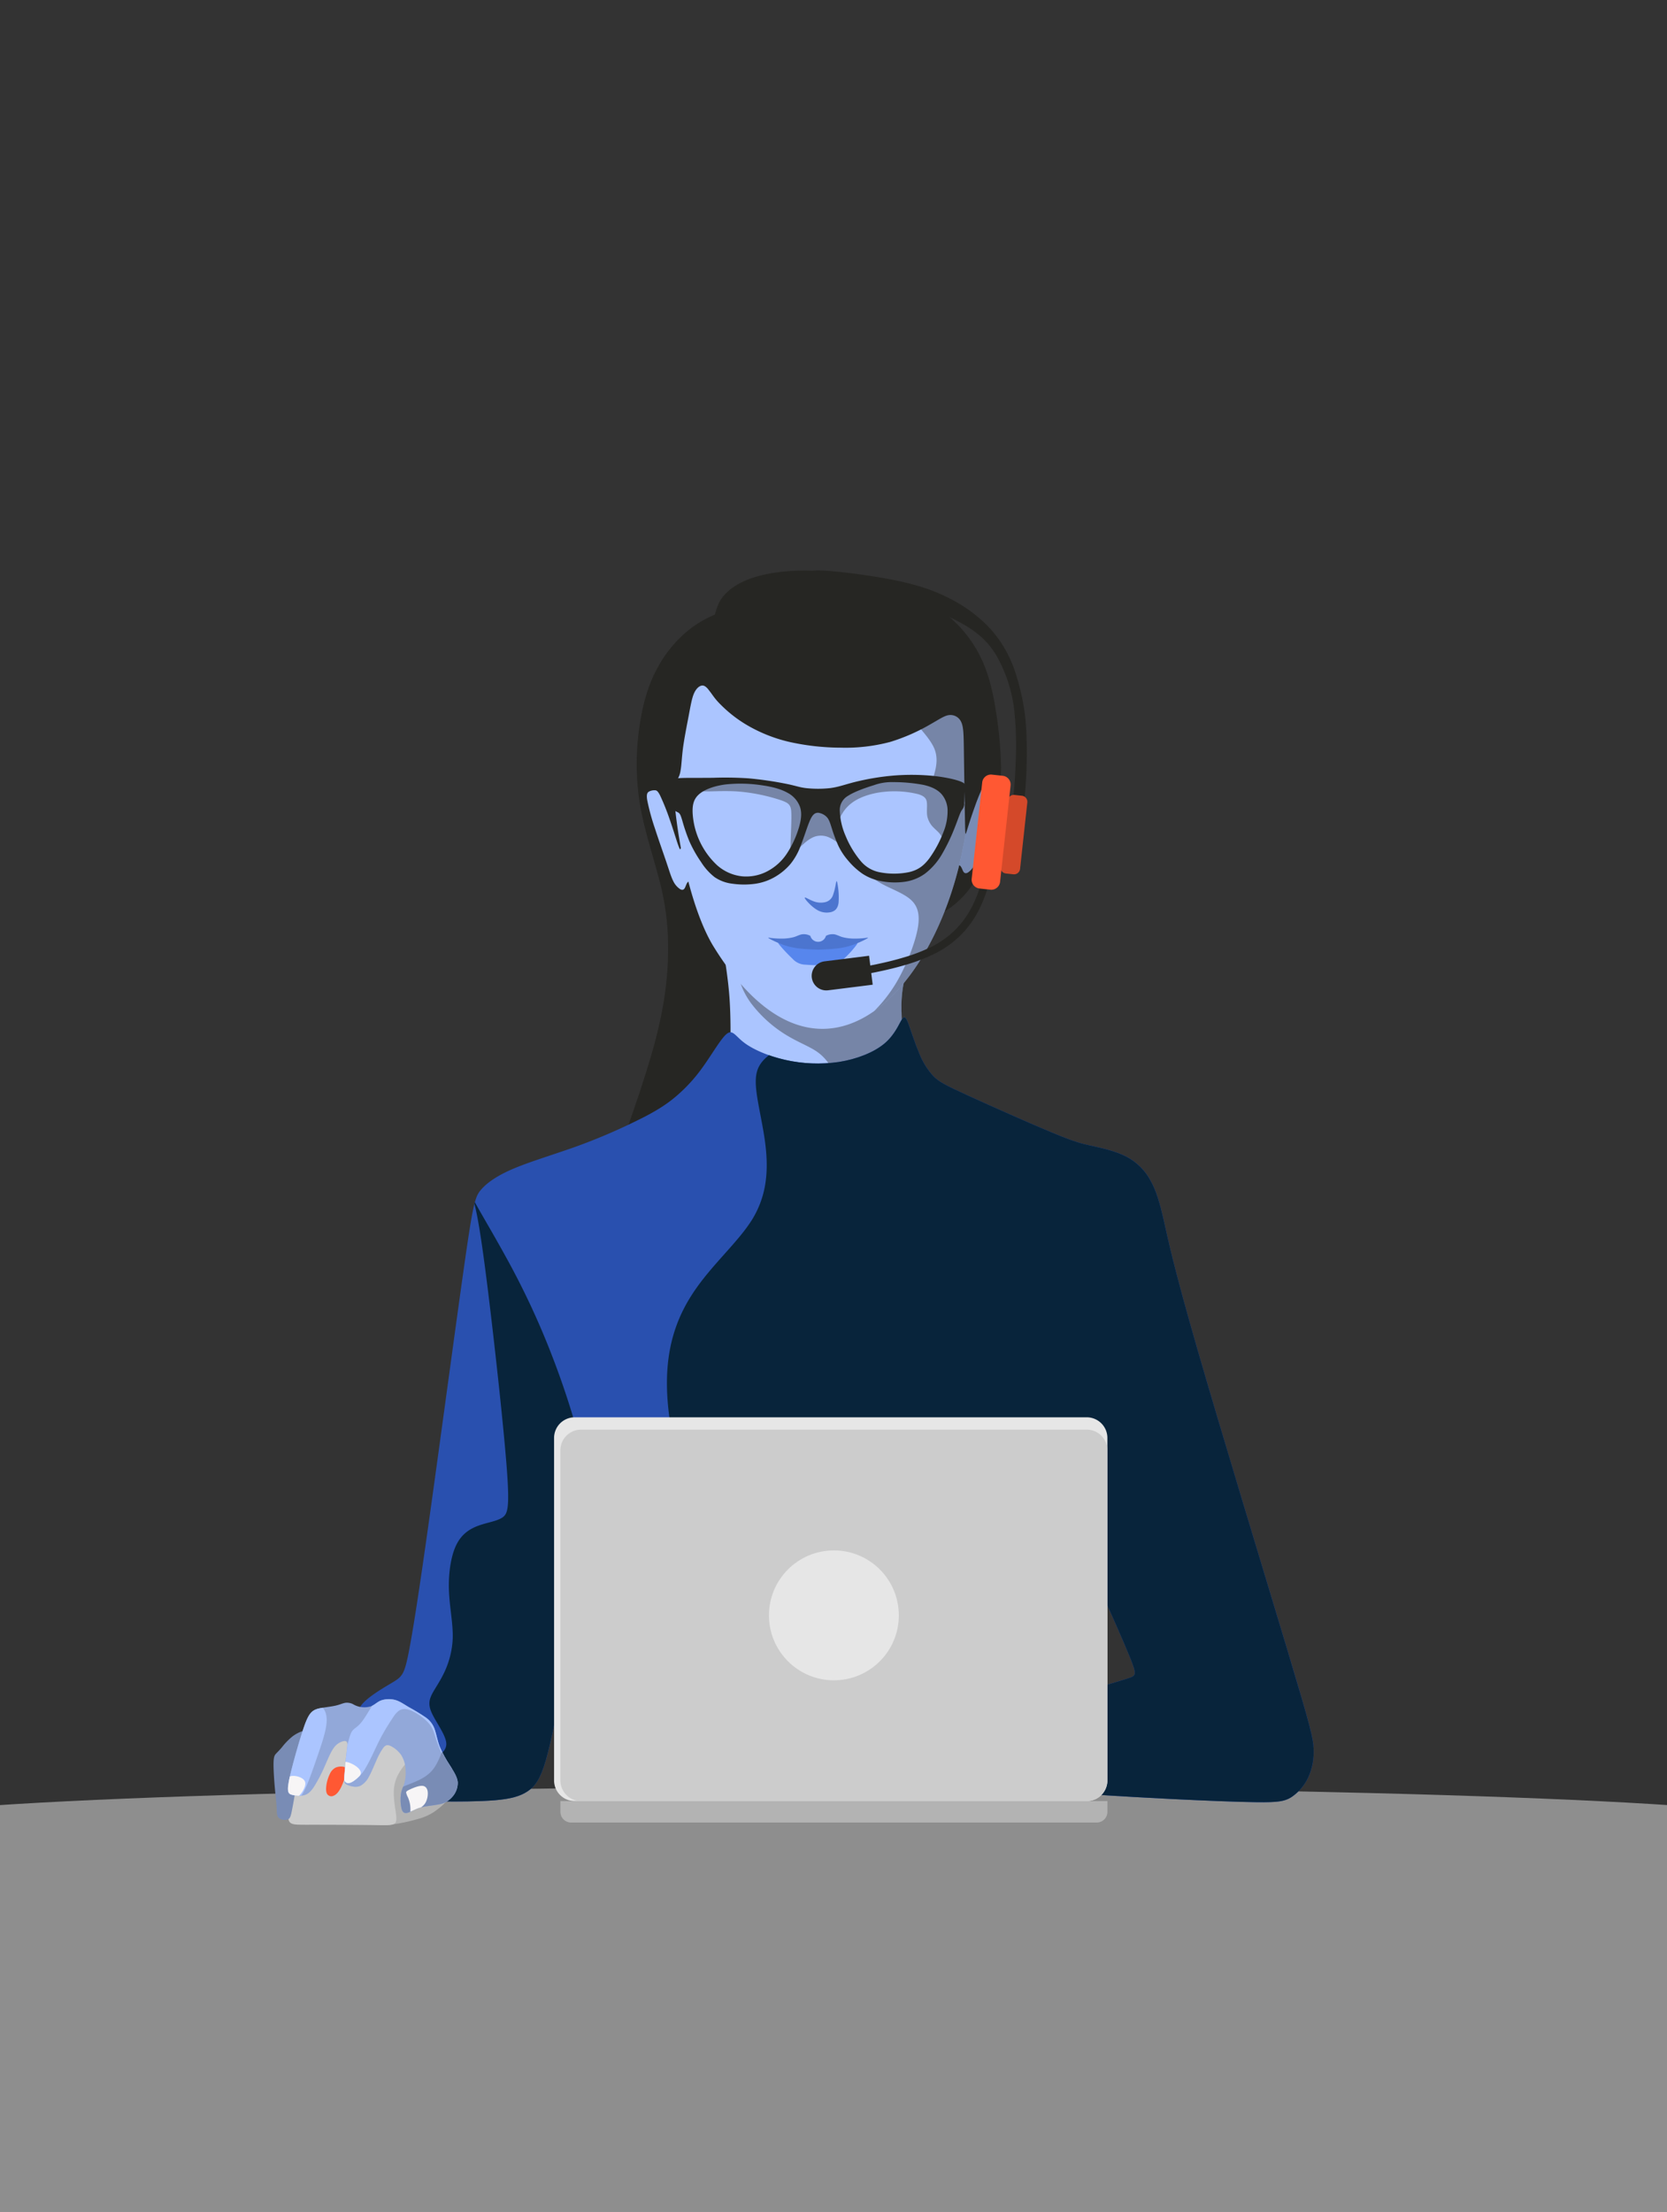 <svg xmlns="http://www.w3.org/2000/svg" xmlns:xlink="http://www.w3.org/1999/xlink" width="814" height="1080" viewBox="0 0 814 1080"><rect x="0" y="0" width="814" height="1080" fill="#333333" stroke="none"/><defs><style>.a,.j{fill:#abc5ff;}.b{clip-rule:evenodd;}.ab,.c,.f,.g,.h,.i,.j,.l,.m,.o,.q,.t,.u,.v,.x,.y{fill-rule:evenodd;}.d{clip-path:url(#a);}.e{fill:rgba(230,230,230,0.51);}.f{fill:#b3b3b3;}.g,.s{fill:#ccc;}.h{fill:#798cb5;}.i,.w{fill:#262623;}.k{clip-path:url(#b);}.l{fill:rgba(38,38,35,0.4);}.m{fill:none;}.n{clip-path:url(#c);}.o{fill:#2950af;}.p{clip-path:url(#d);}.q{fill:#08243b;}.r{fill:#e6e6e6;}.t{fill:#4c75cf;}.u{fill:#5786ed;}.v{fill:#d4492a;}.x{fill:#ff5833;}.y{fill:#92a8d9;}.z{clip-path:url(#e);}.aa{clip-path:url(#f);}.ab{fill:#f7f5f6;}</style><clipPath id="a"><rect class="a" width="814" height="1080"/></clipPath><clipPath id="b"><path class="b" d="M9881.917,3523.82c1.5,8.976,3.407,19.577,4.224,30.1s.544,20.966.511,28.474.17,12.082,6.143,15.5,17.713,5.666,30.853,5.87a185.107,185.107,0,0,0,35.734-3.277c8.054-1.638,9.624-3.072,10.512-6.45s1.093-8.7.99-14.368-.512-11.672-.65-17.562a60.74,60.74,0,0,1,2.453-20.186c2.46-8.526,7.244-19.805,3.895-29.241s-14.838-17.027-30.335-19.969-35-1.235-47.009.78-16.51,4.335-18.215,9.171-.605,12.186.9,21.163Z" transform="translate(-9880.159 -3491.128)"/></clipPath><clipPath id="c"><path class="b" d="M9383.294,863.691c49.478,79.959,105.667,27.158,121.115-45.49a273.445,273.445,0,0,0,5.293-37.825c.883-13.179.675-26.358-2.18-37.306s-8.354-19.665-21.481-25.528-33.881-8.873-53.91-8.094-39.329,5.344-51.47,17.434-17.123,31.7-17.2,52.329c-.082,23,7.373,64.346,19.831,84.481Z" transform="translate(-9363.462 -709.325)"/></clipPath><clipPath id="d"><path class="b" d="M5931.749,5258.161c-1.366,2.065-3.352,7.421-8.506,11.748s-13.476,7.625-22.269,9a71.3,71.3,0,0,1-26.339-1.06c-8.283-1.884-15.584-5.1-19.889-8.362s-5.612-6.556-8.439-4.358-7.17,9.893-11.814,16.331a77.141,77.141,0,0,1-14.865,15.758c-5.274,4.139-10.875,7.235-18.416,10.9a289.008,289.008,0,0,1-27.719,11.8c-10.7,3.882-22.616,7.4-31.013,10.924s-13.272,7.042-16.185,10.39-3.864,6.52-8.012,35.513-11.5,83.808-16.78,121.6-8.509,58.575-10.659,69.321-3.225,11.464-8.538,14.628-14.867,8.778-15.644,13.017,7.225,7.1,15.046,12.061,15.464,12,18.509,17.732,1.492,10.15,1.254,12.419.835,2.389,6.866,2.448,17.016.06,24.778-.6,12.3-1.97,15.882-4.358,6.208-5.852,8.9-15.167,5.433-24.479,6.965-30.835,1.85-3.905,2.245,5.454.87,25.626,22.505,33.048,64.434,6,106.679,5.291,83.938-.71,104.863-4.342,21.084-10.9,21.636-27.954,1.5-43.9,2.053-57.328.71-13.424,4.343-5.448,10.738,23.926,14.055,32.138,2.842,8.687-.71,9.871-10.186,3.08-13.661,4.264-3.789,1.658-4.106,10.265-.631,25.347-.416,33.771.965,8.529,7.389,8.943,18.524,1.136,32.831,1.841,30.823,1.392,40.753,1.5,13.277-.373,16.521-2.387a23.532,23.532,0,0,0,8.363-9.765,30.085,30.085,0,0,0,2.6-14.065c-.205-5.019-1.434-10.208-12.676-47.644s-32.5-107.119-44.3-148.085-14.162-53.215-16.2-62.167-3.769-14.605-6.478-19.435a28.107,28.107,0,0,0-11.662-11.582c-5.26-2.749-12.092-4.24-17.045-5.332s-8.029-1.783-19.1-6.375-30.129-13.082-41.233-18.16-14.251-6.739-16.953-9.471a35.844,35.844,0,0,1-6.974-11.262c-2.017-4.731-3.792-10.392-5.052-13.835s-2.007-4.668-3.373-2.6Z" transform="translate(-5666.61 -5257.15)"/></clipPath><clipPath id="e"><path class="b" d="M4832.505,13320.319c-.216-1.217-.1-3.26,1.2-8.658s3.77-14.154,5.6-19.828,3-8.265,4.417-9.776,3.063-1.943,5.281-2.316,5.005-.687,7.027-1.179,3.278-1.157,4.556-1.313a6.738,6.738,0,0,1,3.513.627,10.772,10.772,0,0,0,8.8,1.118c1.806-.647,2.983-2.1,4.946-2.866a11.912,11.912,0,0,1,6.95-.235c2.238.61,3.965,1.9,6.576,3.455a94.821,94.821,0,0,1,8.442,5.145,11.666,11.666,0,0,1,4.318,5.889c.805,2.336,1.237,5.242,2.4,8.266a54.213,54.213,0,0,0,4.908,9.108c1.866,2.944,3.71,5.693,3.907,8.422a10.354,10.354,0,0,1-2.925,7.283,10.758,10.758,0,0,1-6.243,3.4c-2.69.567-6.184.727-8.972,1.51s-4.869,2.2-6.38,2.611-2.454-.176-2.964-2.061a20.537,20.537,0,0,1-.255-7.225c.333-2.159,1.079-3.3,1.59-4.947a19.112,19.112,0,0,0,.687-6.262,15.033,15.033,0,0,0-2.022-7.48,13.371,13.371,0,0,0-5.517-4.751c-1.629-.667-2.454-.2-3.416,1.061a32.1,32.1,0,0,0-3.259,5.968c-1.2,2.671-2.493,5.969-3.828,8.266a10.129,10.129,0,0,1-3.985,4.22,5.721,5.721,0,0,1-3.729.373,9.42,9.42,0,0,1-3.416-1.138c-.766-.53-.923-1.2-.747-4.083s.687-7.99,1.04-11.132.55-4.318.334-5.045-.844-1-2.042-.706a8.135,8.135,0,0,0-4.5,3.239c-1.531,2.079-2.827,5.379-4.457,9.01a75.017,75.017,0,0,1-5.3,10.13c-1.708,2.533-3.161,3.633-4.986,4.045a12.851,12.851,0,0,1-5.4-.2c-1.374-.333-1.924-.726-2.14-1.942Z" transform="translate(-4832.419 -13275.487)"/></clipPath><clipPath id="f"><path class="b" d="M5507.635,13278.754a85.419,85.419,0,0,1-5.167,8c-2.276,2.834-3.807,2.873-4.9,4.912a37.789,37.789,0,0,0-2.008,6.346c-.049.8-.2,1.957-.407,3.779-.354,3.141-.863,8.244-1.04,11.131a21.514,21.514,0,0,0-.054,2.238c1.072,1.955,2.706,1.521,4.5.383a19.461,19.461,0,0,0,6.152-6.855c2.181-3.67,4.466-9.018,6.569-13.172a103.076,103.076,0,0,1,5.837-9.932c1.813-2.818,3.517-5.494,6.707-5.27s7.868,3.355,10.486,5.883,3.179,4.457,4.119,7.318a80.609,80.609,0,0,0,3.716,9.641,19.02,19.02,0,0,0,4.357,6.193c.06.049.118.092.176.135-.355-.568-.724-1.143-1.092-1.727a54.167,54.167,0,0,1-4.908-9.107c-1.159-3.023-1.591-5.93-2.4-8.266a11.656,11.656,0,0,0-4.318-5.889,94.513,94.513,0,0,0-8.441-5.145c-2.611-1.551-4.339-2.846-6.577-3.455a11.9,11.9,0,0,0-6.95.236C5510.251,13276.816,5509.128,13278.035,5507.635,13278.754Z" transform="translate(-5494.045 -13275.496)"/></clipPath></defs><g class="d"><g transform="translate(-60 278.506)"><path class="e" d="M467.2,0c258.03,0,467.2,7.794,467.2,17.409s226.168,306.734-444.191,291.38S0,27.023,0,17.409,209.174,0,467.2,0Z" transform="translate(0 593.96)"/><path class="f" d="M5987.176,13858.809a87.754,87.754,0,0,0,14.2-2.9,26.249,26.249,0,0,0,9.578-4.733c2.508-1.931,5.11-4.375,5.827-6.468s-.449-3.831-4.657-8-11.457-10.765-15.319-14.182-4.341-3.656-5.473,1.334a168.6,168.6,0,0,0-3.31,21.579,31.632,31.632,0,0,0,.785,10.159c.17,1.278-.5,1.323-1.612,1.848s-2.683,1.53-.021,1.36Z" transform="translate(-5737.227 -13246.31)"/><path class="g" d="M4827.939,13673.146a43.118,43.118,0,0,1,2.252-18.812c2.647-7.47,7.786-14.819,13.28-19.05s11.342-5.335,18.338-5.02,15.137,2.056,20.038,4.506,6.56,5.612,7.777,6.606,1.99-.175-.3,1.764-7.651,6.986-9.216,13.24.665,13.717.709,17.338-2.1,3.4-10.759,3.265-23.848-.187-32.073-.176-9.49.093-10.043-3.663Z" transform="translate(-4627.269 -13064.374)"/><path class="h" d="M4678.094,13650.038c-.813-.5-3.751.769-6.055,2.485a31.946,31.946,0,0,0-5.242,5.378c-1.266,1.492-2.125,2.306-2.8,3.029s-1.175,1.354-1.266,4.247.227,8.044.588,12.157.768,7.185.9,9.648,0,4.315,1,5.332a4.838,4.838,0,0,0,4.338.813c1.221-.384,1.537-1.332,2.238-4.9s1.785-9.761,2.6-15.726,1.356-11.7,2.282-15.7,2.237-6.258,1.423-6.756Z" transform="translate(-4469.15 -13083.271)"/><path class="i" d="M12442.7,3377.387a54.811,54.811,0,0,1-8.8,13.1c-4.06,4.386-9.012,7.848-11.877,8.624s-3.641-1.134-2.686-5.64a105.992,105.992,0,0,1,5.356-15.671c1.717-4.063,2.462-5.088,5.565-5.714s8.564-.856,11.294-.225S12444.278,3373.986,12442.7,3377.387Z" transform="translate(-11903.396 -3231.519)"/><path class="i" d="M8743.3,467.866a53.857,53.857,0,0,0-15.621,8.407,60.653,60.653,0,0,0-15.05,17.748c-4.1,7.214-7.006,15.518-8.874,26.519a126.136,126.136,0,0,0-.676,38.559c2.024,13.856,6.9,27.868,9.965,39.96a127.4,127.4,0,0,1,4.2,34.252c-.1,11.988-1.557,25.792-6.175,43.437s-12.4,39.13-16.5,51.066-4.515,14.324,5.188,12.3,29.53-8.459,43.179-18.839,21.122-24.7,25.793-39.856,6.538-31.139,6.383-52.779A481.211,481.211,0,0,0,8769.3,559c-3.477-20.707-8.252-34.823-11.312-48.368s-4.412-26.519-5.294-33.732-1.3-8.667-2.438-9.445-3.011-.882-6.955.416Z" transform="translate(-8331.003 -447.487)"/><path class="j" d="M9881.917,3523.82c1.5,8.976,3.407,19.577,4.224,30.1s.544,20.966.511,28.474.17,12.082,6.143,15.5,17.713,5.666,30.853,5.87a185.107,185.107,0,0,0,35.734-3.277c8.054-1.638,9.624-3.072,10.512-6.45s1.093-8.7.99-14.368-.512-11.672-.65-17.562a60.74,60.74,0,0,1,2.453-20.186c2.46-8.526,7.244-19.805,3.895-29.241s-14.838-17.027-30.335-19.969-35-1.235-47.009.78-16.51,4.335-18.215,9.171-.605,12.186.9,21.163Z" transform="translate(-9470.002 -3346.194)"/><g class="k" transform="translate(410.156 144.934)"><g transform="translate(10.592 27.393)"><path class="l" d="M10135.313,4175.215c-.148,3.1,1.758,8.876,5.809,14.536a62.214,62.214,0,0,0,16.175,15.012c5.927,3.813,11.587,5.9,15.518,8.43a22.43,22.43,0,0,1,7.954,8.907c1.817,3.4,3.247,7.208,8.757,8.846s15.1,1.1,21.834-2.771,10.6-11.081,12.778-18.944,2.651-16.384,1.312-26.511-4.5-21.864-8.758-27.434-9.621-4.975-18.5-2.442-21.269,7-31.574,10.4-18.527,5.72-23.741,7.09S10135.462,4172.117,10135.313,4175.215Z" transform="translate(-10135.306 -4150.986)"/></g></g><path class="m" d="M9881.917,3523.82c1.5,8.976,3.407,19.577,4.224,30.1s.544,20.966.511,28.474.17,12.082,6.143,15.5,17.713,5.666,30.853,5.87a185.107,185.107,0,0,0,35.734-3.277c8.054-1.638,9.624-3.072,10.512-6.45s1.093-8.7.99-14.368-.512-11.672-.65-17.562a60.74,60.74,0,0,1,2.453-20.186c2.46-8.526,7.244-19.805,3.895-29.241s-14.838-17.027-30.335-19.969-35-1.235-47.009.78-16.51,4.335-18.215,9.171-.605,12.186.9,21.163Z" transform="translate(-9470.002 -3346.194)"/><path class="j" d="M9074.218,2630.465c-.749.648-1.091,2.216-1.618,3.085s-1.245,1.039-2.25.46a9.707,9.707,0,0,1-3.34-3.919c-1.039-2.011-1.824-4.7-3.341-9.2s-3.766-10.8-5.606-16.5a111.143,111.143,0,0,1-3.748-13.718c-.477-2.949,0-3.766.8-4.26a5.63,5.63,0,0,1,2.794-.665c.869,0,1.483.171,2.693,2.556a113.737,113.737,0,0,1,4.5,11.178c1.482,4.192,2.642,7.975,3.442,10.446a44.452,44.452,0,0,0,1.516,4.226c.273.6.375.631.954-.784s1.637-4.277,2.625-3.425,1.908,5.419,2.557,9.2,1.021,6.782,1.158,8.521.035,2.215-.6,2.318S9074.969,2629.818,9074.218,2630.465Z" transform="translate(-8678.26 -2478.401)"/><path class="h" d="M12634.378,2445.522c.963.573,1.3,2.141,1.832,3.01s1.244,1.039,2.249.46a8.243,8.243,0,0,0,3.126-3.844c.826-1.937,1.183-4.48,2.486-8.9s3.553-10.729,5.394-16.421a111.131,111.131,0,0,0,3.748-13.718c.477-2.949,0-3.766-.8-4.26a5.633,5.633,0,0,0-2.795-.665c-.868,0-1.481.171-2.692,2.556s-3.017,6.986-4.594,10.946-2.932,7.278-3.732,9.749a38.292,38.292,0,0,0-1.227,4.923c-.177.829-.279.863-.858-.551s-1.636-4.277-2.624-3.425-1.909,5.419-2.558,9.2-1.021,6.782-1.157,8.521-.035,2.215.809,2.243,2.431-.395,3.394.178Z" transform="translate(-12105.808 -2301.493)"/><path class="j" d="M9383.294,863.691c49.478,79.959,105.667,27.158,121.115-45.49a273.445,273.445,0,0,0,5.293-37.825c.883-13.179.675-26.358-2.18-37.306s-8.354-19.665-21.481-25.528-33.881-8.873-53.91-8.094-39.329,5.344-51.47,17.434-17.123,31.7-17.2,52.329c-.082,23,7.373,64.346,19.831,84.481Z" transform="translate(-8974.756 -679.872)"/><g class="n" transform="translate(388.707 29.453)"><g transform="translate(12.283 72.558)"><path class="l" d="M9728.244,2476.752a18.188,18.188,0,0,1,6.914-8.677c3.8-2.546,9.363-4.31,15.4-4.857a48.513,48.513,0,0,1,16.1,1.176c3.565,1.057,4.192,2.506,4.329,4.446s-.216,4.368.2,6.483a10.893,10.893,0,0,0,3.192,5.543c1.606,1.626,3.644,3.075,4.113,5.347s-.626,5.366-3.074,8.618a24.884,24.884,0,0,1-10.853,8.344,30.46,30.46,0,0,1-13.627,1.172,20.074,20.074,0,0,1-7.254-2.273,18.839,18.839,0,0,1-6.371-4.769,59.8,59.8,0,0,1-8.42-11.79c-1.838-3.69-1.721-5.962-.644-8.763Zm-66.794-13.771c3.182.315,10.39-.451,18.047.18a90.545,90.545,0,0,1,20.16,4.189c4.393,1.531,5.067,2.568,5.136,7.186s-.473,12.816-.451,16.646.608,3.288,2.434,1.4,4.889-5.136,7.815-6.713a9.476,9.476,0,0,1,8.357-.45,21.911,21.911,0,0,1,7.545,5.586c2.433,2.567,4.819,5.72,7.771,8.807a43.885,43.885,0,0,0,11.172,8.627c4.708,2.523,10.609,4.55,14.009,7.823s4.3,7.793,2.816,14.846-5.336,16.64-9.4,23.883a71.114,71.114,0,0,1-13.86,17.454c-5.521,5.314-12.3,11.046-9.638,11.514s14.744-4.324,26.207-11.671,22.3-17.246,28.761-30.063,8.545-28.552,7.935-42.695-3.917-26.693-8.928-33.653-11.724-8.331-19.536-8.639a114.191,114.191,0,0,0-24.083,1.816c-7.366,1.37-13.189,3.357-18.534,4.248a43.333,43.333,0,0,1-15.039-.17c-4.831-.857-9.626-2.365-16.237-3.427a132.914,132.914,0,0,0-21-1.575c-5.961.1-9.455.925-11.625,2.034S9658.269,2462.666,9661.45,2462.981Z" transform="translate(-9659.352 -2457.168)"/></g></g><path class="m" d="M9383.294,863.691c49.478,79.959,105.667,27.158,121.115-45.49a273.445,273.445,0,0,0,5.293-37.825c.883-13.179.675-26.358-2.18-37.306s-8.354-19.665-21.481-25.528-33.881-8.873-53.91-8.094-39.329,5.344-51.47,17.434-17.123,31.7-17.2,52.329c-.082,23,7.373,64.346,19.831,84.481Z" transform="translate(-8974.756 -679.872)"/><path class="l" d="M12160.354,1442.877c2.285,3.687,8.257,9.162,10.384,14.456s.407,10.407-.271,13.01-.316,2.7,1,3.036a16.853,16.853,0,0,1,5.361,2.167c1.787,1.243,3.1,3.143,6.335,2.442s8.393-4,10.7-11.673,1.765-19.705-1.968-27.012a17.621,17.621,0,0,0-16.356-9.75c-5.7.135-10.18,2.986-13.121,5.362s-4.344,4.275-2.059,7.963Z" transform="translate(-11654.45 -1370.196)"/><path class="i" d="M9727.014,57.761a31.185,31.185,0,0,0,6.677,9.527,63.028,63.028,0,0,0,13.4,10.333,73.98,73.98,0,0,0,20.035,7.9,116.581,116.581,0,0,0,25.134,2.842,84.834,84.834,0,0,0,24.412-2.842,93.382,93.382,0,0,0,19.493-8.573c4.692-2.663,6.949-4.287,9.25-4.512a5.746,5.746,0,0,1,5.82,3.474c1.174,2.527,1.174,6.407,1.3,15.919s.375,24.653.512,32.157.162,7.37.895,4.989,2.172-7.011,3.931-11.853a101.323,101.323,0,0,1,5.322-12.558c1.489-2.663,2.392-2.933,3.2-2.388s1.519,1.906,2.377,2.222,1.859-.414,1.91-6.148a200.141,200.141,0,0,0-2.3-26.221c-1.443-9.747-3.429-18.5-6.992-26.352A60.938,60.938,0,0,0,9845.6,24.691a82.187,82.187,0,0,0-27.615-15.567A142.6,142.6,0,0,0,9780.3,2.039c-12.183-.587-22.561.768-30.051,3.114s-12.094,5.685-14.846,8.844-3.655,6.136-5.143,11.861a195.042,195.042,0,0,0-4.329,19.972c-.767,5.775-.229,8.856,1.079,11.93Z" transform="translate(-9321.843 -1.818)"/><path class="i" d="M9333.2,2405.563c3.516-.068,8.771,0,14.094-.068a168.246,168.246,0,0,1,17.335.273,172.706,172.706,0,0,1,19.008,2.8c4.539.956,5.769,1.57,8.873,1.946a54.545,54.545,0,0,0,12.046,0c3.959-.512,6.894-1.672,11.7-2.9a120.818,120.818,0,0,1,18.394-3.139,107.173,107.173,0,0,1,20.168.1c6.177.648,11.432,1.877,13.81,2.933s1.879,1.938,1.657,4.056-.165,5.471-.428,7.214-.842,1.875-1.542,3.237-1.519,3.957-3.021,7.745a91.46,91.46,0,0,1-6.178,12.9,32.379,32.379,0,0,1-8.394,9.657,22.168,22.168,0,0,1-10.237,3.993,35.241,35.241,0,0,1-11.227-.376,24.381,24.381,0,0,1-9.078-3.617,35.185,35.185,0,0,1-7-6.45,31.722,31.722,0,0,1-4.743-7.2,71.227,71.227,0,0,1-3.173-8.463c-.785-2.457-1.264-4.1-2.253-5.289a7.035,7.035,0,0,0-3.686-2.218,2.933,2.933,0,0,0-2.9.683c-.819.751-1.571,2.047-2.628,4.845s-2.423,7.1-3.823,10.613a30.639,30.639,0,0,1-4.913,8.736,28.906,28.906,0,0,1-7.747,6.415,26.75,26.75,0,0,1-9.657,3.277,39.72,39.72,0,0,1-11.022-.069,19.147,19.147,0,0,1-8.633-3.208,28.758,28.758,0,0,1-6.552-7.3,62.139,62.139,0,0,1-5.8-10.306,89.461,89.461,0,0,1-3.412-10c-.717-2.389-1.058-3.276-1.775-3.787s-1.809-.649-2.593-1.912-1.263-3.651-1.5-6.278-.239-5.494.647-7.03S9329.681,2405.632,9333.2,2405.563Zm20.2,3.174c-5.631.716-10.407,2.491-13.07,4.88s-3.207,5.391-3.036,9.146a37.782,37.782,0,0,0,11.943,25.423,21.885,21.885,0,0,0,12.284,5.426,22.172,22.172,0,0,0,12.218-2.457,25.783,25.783,0,0,0,9.589-8.7,48.187,48.187,0,0,0,5.937-12.933c1.16-4.027,1.366-7.1.444-9.828a12.711,12.711,0,0,0-6.109-6.893c-3.14-1.775-7.37-2.936-12.728-3.686A69.366,69.366,0,0,0,9353.4,2408.738Zm72.48.341c-3.651,1.126-9.315,3.037-12.592,5.153a8,8,0,0,0-4.129,7.712,33.644,33.644,0,0,0,2.832,11.944,46.7,46.7,0,0,0,7.337,12.217,15.98,15.98,0,0,0,9.794,5.6,36.277,36.277,0,0,0,14.094-.205c4.2-1.024,6.928-3.071,9.589-6.585a55.47,55.47,0,0,0,6.859-12.7,27.119,27.119,0,0,0,2.116-10.646,12.451,12.451,0,0,0-2.73-7.849c-1.809-2.15-4.606-3.789-9.146-4.778a78.642,78.642,0,0,0-14.775-1.331A25.4,25.4,0,0,0,9425.878,2409.079Z" transform="translate(-8939.074 -2304.241)"/><path class="o" d="M5931.749,5258.161c-1.366,2.065-3.352,7.421-8.506,11.748s-13.476,7.625-22.269,9a71.3,71.3,0,0,1-26.339-1.06c-8.283-1.884-15.584-5.1-19.889-8.362s-5.612-6.556-8.439-4.358-7.17,9.893-11.814,16.331a77.141,77.141,0,0,1-14.865,15.758c-5.274,4.139-10.875,7.235-18.416,10.9a289.008,289.008,0,0,1-27.719,11.8c-10.7,3.882-22.616,7.4-31.013,10.924s-13.272,7.042-16.185,10.39-3.864,6.52-8.012,35.513-11.5,83.808-16.78,121.6-8.509,58.575-10.659,69.321-3.225,11.464-8.538,14.628-14.867,8.778-15.644,13.017,7.225,7.1,15.046,12.061,15.464,12,18.509,17.732,1.492,10.15,1.254,12.419.835,2.389,6.866,2.448,17.016.06,24.778-.6,12.3-1.97,15.882-4.358,6.208-5.852,8.9-15.167,5.433-24.479,6.965-30.835,1.85-3.905,2.245,5.454.87,25.626,22.505,33.048,64.434,6,106.679,5.291,83.938-.71,104.863-4.342,21.084-10.9,21.636-27.954,1.5-43.9,2.053-57.328.71-13.424,4.343-5.448,10.738,23.926,14.055,32.138,2.842,8.687-.71,9.871-10.186,3.08-13.661,4.264-3.789,1.658-4.106,10.265-.631,25.347-.416,33.771.965,8.529,7.389,8.943,18.524,1.136,32.831,1.841,30.823,1.392,40.753,1.5,13.277-.373,16.521-2.387a23.532,23.532,0,0,0,8.363-9.765,30.085,30.085,0,0,0,2.6-14.065c-.205-5.019-1.434-10.208-12.676-47.644s-32.5-107.119-44.3-148.085-14.162-53.215-16.2-62.167-3.769-14.605-6.478-19.435a28.107,28.107,0,0,0-11.662-11.582c-5.26-2.749-12.092-4.24-17.045-5.332s-8.029-1.783-19.1-6.375-30.129-13.082-41.233-18.16-14.251-6.739-16.953-9.471a35.844,35.844,0,0,1-6.974-11.262c-2.017-4.731-3.792-10.392-5.052-13.835s-2.007-4.668-3.373-2.6Z" transform="translate(-5431.372 -5038.903)"/><g class="p" transform="translate(235.239 218.247)"><g transform="translate(8.625 -1.883)"><path class="q" d="M5921.124,7304.411c2.4,4.828,8.869,15.424,16.025,28.426a386.719,386.719,0,0,1,22.911,48.917,405.954,405.954,0,0,1,20.745,73.253c4.854,27.157,6.58,55.878,4.967,78.151s-6.568,38.1-15.443,50.275-21.672,20.709-39.7,24.493-41.28,2.822-50.775-1.376-5.229-11.627,1.927-17.062,17.2-8.875,22.223-12.041,5.022-6.054,3.646-9.494-4.128-7.43-5.78-10.665-2.2-5.71-1.169-8.6,3.646-6.192,6.055-10.939a42.861,42.861,0,0,0,4.815-18.094c.206-7.155-1.583-15.274-1.857-23.531s.963-16.649,3.646-22.084,6.811-7.912,11.077-9.425,8.669-2.064,11.353-3.854,3.646-4.815,2.132-24.562-5.5-56.21-8.562-81.454-5.186-39.264-7.081-46.744-3.559-8.418-1.157-3.59Z" transform="translate(-5874.366 -7214.686)"/><path class="q" d="M9352.653,5225.577c-7.806,3-12.538,5.908-15.451,9.184s-4,6.916-3.457,13.285,2.73,15.47,4,23.66,1.638,15.47.636,22.477a46.939,46.939,0,0,1-8.371,20.93c-5,7.188-12.648,14.833-19.384,22.932s-12.557,16.652-16.288,27.664-5.368,24.478-3,42.525,8.736,40.67,12.341,72.821,4.447,73.826,6.132,103.5,4.21,47.359,26.521,58.726,64.409,16.418,111.979,15.155,100.613-8.84,138.289-30.94,59.989-58.726,57.253-113.664-30.521-128.186-57.673-177.018-53.674-73.25-82.512-90.931-59.988-28.625-80.615-32.414-30.73-.42-41.222,2.8-21.373,6.3-29.179,9.3Z" transform="translate(-9148.433 -5211.794)"/></g></g><path class="m" d="M5931.749,5258.161c-1.366,2.065-3.352,7.421-8.506,11.748s-13.476,7.625-22.269,9a71.3,71.3,0,0,1-26.339-1.06c-8.283-1.884-15.584-5.1-19.889-8.362s-5.612-6.556-8.439-4.358-7.17,9.893-11.814,16.331a77.141,77.141,0,0,1-14.865,15.758c-5.274,4.139-10.875,7.235-18.416,10.9a289.008,289.008,0,0,1-27.719,11.8c-10.7,3.882-22.616,7.4-31.013,10.924s-13.272,7.042-16.185,10.39-3.864,6.52-8.012,35.513-11.5,83.808-16.78,121.6-8.509,58.575-10.659,69.321-3.225,11.464-8.538,14.628-14.867,8.778-15.644,13.017,7.225,7.1,15.046,12.061,15.464,12,18.509,17.732,1.492,10.15,1.254,12.419.835,2.389,6.866,2.448,17.016.06,24.778-.6,12.3-1.97,15.882-4.358,6.208-5.852,8.9-15.167,5.433-24.479,6.965-30.835,1.85-3.905,2.245,5.454.87,25.626,22.505,33.048,64.434,6,106.679,5.291,83.938-.71,104.863-4.342,21.084-10.9,21.636-27.954,1.5-43.9,2.053-57.328.71-13.424,4.343-5.448,10.738,23.926,14.055,32.138,2.842,8.687-.71,9.871-10.186,3.08-13.661,4.264-3.789,1.658-4.106,10.265-.631,25.347-.416,33.771.965,8.529,7.389,8.943,18.524,1.136,32.831,1.841,30.823,1.392,40.753,1.5,13.277-.373,16.521-2.387a23.532,23.532,0,0,0,8.363-9.765,30.085,30.085,0,0,0,2.6-14.065c-.205-5.019-1.434-10.208-12.676-47.644s-32.5-107.119-44.3-148.085-14.162-53.215-16.2-62.167-3.769-14.605-6.478-19.435a28.107,28.107,0,0,0-11.662-11.582c-5.26-2.749-12.092-4.24-17.045-5.332s-8.029-1.783-19.1-6.375-30.129-13.082-41.233-18.16-14.251-6.739-16.953-9.471a35.844,35.844,0,0,1-6.974-11.262c-2.017-4.731-3.792-10.392-5.052-13.835s-2.007-4.668-3.373-2.6Z" transform="translate(-5431.372 -5038.903)"/><path class="r" d="M10.083,0H260.1a10.083,10.083,0,0,1,10.083,10.083V177.3A10.083,10.083,0,0,1,260.1,187.382H10.083A10.083,10.083,0,0,1,0,177.3V10.083A10.083,10.083,0,0,1,10.083,0Z" transform="translate(330.557 413.495)"/><path class="f" d="M8042.367,14484.691h256.625a5.261,5.261,0,0,0,5.246-5.245v-5.246H8037.122v5.246a5.26,5.26,0,0,0,5.246,5.245Z" transform="translate(-7703.476 -13873.324)"/><path class="s" d="M10.083,0H257.008A10.083,10.083,0,0,1,267.09,10.083V171.275a10.083,10.083,0,0,1-10.083,10.083H10.083A10.083,10.083,0,0,1,0,171.275V10.083A10.083,10.083,0,0,1,10.083,0Z" transform="translate(333.645 419.519)"/><circle class="r" cx="31.71" cy="31.71" r="31.71" transform="translate(435.481 478.487)"/><path class="t" d="M10911,3663.117c.254.807,3,3.959,5.685,5.609a9.132,9.132,0,0,0,7.255,1.245c1.938-.55,3.183-1.8,3.561-4.476a35.22,35.22,0,0,0-.454-8.883c-.342-2.087-.537-2.146-.828-.774a33.406,33.406,0,0,1-1.5,6.052,5.261,5.261,0,0,1-3.718,3.259,9.8,9.8,0,0,1-5.866-.486c-2.151-.817-4.388-2.354-4.136-1.547Z" transform="translate(-10458.03 -3503.176)"/><path class="u" d="M10596.465,4364.116a78.491,78.491,0,0,0,6.318,6.694,8.646,8.646,0,0,0,6.349,2.912,74.5,74.5,0,0,0,12.217,0c3.359-.335,4.519-1,6.575-2.912a50.115,50.115,0,0,0,6.121-6.733c1.105-1.679.359-1.89-2.833-1.52a134.109,134.109,0,0,1-14.586,1.414,107.775,107.775,0,0,1-15.06-1.121,42.7,42.7,0,0,0-5.177-.525c-.735.015-1.2.15.074,1.791Z" transform="translate(-10155.807 -4181.224)"/><path class="t" d="M10507.008,4285.448c-3.836-.154-7.054-.284-10.156-.708a34.127,34.127,0,0,1-7.7-1.957,46.724,46.724,0,0,1-5.394-2.407c-1.08-.592-1.158-.8-1.055-.836s.385.089,1.506.231a39.743,39.743,0,0,0,5.1.271,23.054,23.054,0,0,0,5.729-.694c1.621-.464,2.78-1.185,4.08-1.4a6.6,6.6,0,0,1,4.08.759,3.95,3.95,0,0,0,7.62,0,6.6,6.6,0,0,1,4.08-.759c1.3.219,2.458.94,4.081,1.4a23.029,23.029,0,0,0,5.728.694,39.771,39.771,0,0,0,5.1-.271c1.119-.142,1.4-.27,1.5-.231s.026.244-1.055.836a46.809,46.809,0,0,1-5.394,2.407,34.113,34.113,0,0,1-7.7,1.957c-3.1.424-6.32.555-10.156.708Z" transform="translate(-10047.504 -4100.276)"/><path class="i" d="M11038.441,113.028c1.058.6,2.2,1.538,2.951,1.59s1.115-.778,1.531-4.2.882-9.442,1.141-17.2a164.2,164.2,0,0,0-.778-25.575,70.628,70.628,0,0,0-6.588-22.2c-3.269-6.718-7.573-13-17.877-18.959s-26.6-11.615-36-14.413-11.881-2.744-13.491-1.829-2.338,2.688-.095,5.558,7.461,6.834,9.965,10.747,2.295,7.774-1.826,9.131-12.156.209-19.408-3.078-13.723-8.714-15.234-13.879,1.931-10.069,1.9-13.476-3.535-5.317,3.333-5.233,24.109,2.16,36.8,4.725,20.822,5.618,28.072,9.492a69.725,69.725,0,0,1,18.727,14.152,58.161,58.161,0,0,1,11.948,20.348,108.236,108.236,0,0,1,5.739,29.583,229.8,229.8,0,0,1-.627,30.469c-.572,7.1-.99,9.078-2.035,10.226a4.8,4.8,0,0,1-4.069,1.3,4.921,4.921,0,0,1-3.527-2.267,14.147,14.147,0,0,1-2.465-4.861c-.119-1.034.856-.758,1.914-.154Z" transform="translate(-10488.099 0)"/><path class="v" d="M13220.184,2640.095l3.675.4a2.966,2.966,0,0,1,2.62,3.261l-3.543,32.467a2.965,2.965,0,0,1-3.26,2.619l-3.677-.4a2.965,2.965,0,0,1-2.619-3.26l3.543-32.468A2.965,2.965,0,0,1,13220.184,2640.095Z" transform="translate(-12664.835 -2530.473)"/><path class="w" d="M11437.532,3305.8l.041-.008a93.242,93.242,0,0,0,13.9-2.034c3.578-.751,8.124-1.818,12.876-3.257a81.942,81.942,0,0,0,13.7-5.357,45.286,45.286,0,0,0,10.61-7.54,43.3,43.3,0,0,0,7.4-9.44,57.136,57.136,0,0,0,4.306-9.333,74.272,74.272,0,0,0,3-10.891,44.015,44.015,0,0,0,.854-11.422l-.007-.058,1.983,0,1.738-.054,0,.054h.006l-.006,0a47.239,47.239,0,0,1-.913,12.18,78.345,78.345,0,0,1-3.161,11.458,60.886,60.886,0,0,1-4.583,9.945,46.978,46.978,0,0,1-8.038,10.242,49.021,49.021,0,0,1-11.484,8.165,85.486,85.486,0,0,1-14.324,5.62c-4.8,1.453-9.484,2.55-13.2,3.33a96.3,96.3,0,0,1-14.361,2.107l-.125-1.591-.209-2.116Z" transform="translate(-10962.725 -3111.625)"/><path class="x" d="M12884.218,2401l5.33.581a4.3,4.3,0,0,1,3.8,4.728l-5.136,47.075a4.3,4.3,0,0,1-4.729,3.8l-5.33-.581a4.3,4.3,0,0,1-3.8-4.728l5.137-47.075A4.3,4.3,0,0,1,12884.218,2401Z" transform="translate(-12339.875 -2301.301)"/><path class="i" d="M10999.038,4534.745l21.786-2.735,1.774,14.135-21.786,2.735a7.143,7.143,0,0,1-7.954-6.18h0a7.143,7.143,0,0,1,6.18-7.955Z" transform="translate(-10536.457 -4343.866)"/><path class="i" d="M9133.06,1044.417a11.8,11.8,0,0,0,2.8-6.095c.52-2.754.565-6.276,1.2-11.062s1.852-10.836,2.754-15.6,1.49-8.24,2.438-10.61,2.258-3.634,3.407-4.086,2.146-.091,3.478,1.377a71.245,71.245,0,0,0,5.485,6.343c2.482,2.3,5.779,4.334,10.972,2.1s12.28-8.737,12.8-13.906-5.53-9.007-12.393-10.632a35.5,35.5,0,0,0-20.5,1.332c-5.959,2.37-10.2,6.524-13.928,11.964a53.946,53.946,0,0,0-8.353,19.12,61.035,61.035,0,0,0-.406,19.3c.654,5.169,1.6,8.33,2.618,10.2s2.1,2.46,3.432,2.392A6.525,6.525,0,0,0,9133.06,1044.417Z" transform="translate(-8743.544 -940.585)"/><path class="x" d="M5289.769,14068.071a6.671,6.671,0,0,0-4.127.354,6.368,6.368,0,0,0-2.889,3.243,18.469,18.469,0,0,0-1.553,4.953c-.295,1.769-.334,3.577.275,4.639a2.449,2.449,0,0,0,3.105.923c1.238-.451,2.456-1.67,3.6-3.892a32.484,32.484,0,0,0,2.575-7.369C5291.125,14069,5290.811,14068.367,5289.769,14068.071Z" transform="translate(-5061.762 -13483.885)"/><path class="y" d="M4832.505,13320.319c-.216-1.217-.1-3.26,1.2-8.658s3.77-14.154,5.6-19.828,3-8.265,4.417-9.776,3.063-1.943,5.281-2.316,5.005-.687,7.027-1.179,3.278-1.157,4.556-1.313a6.738,6.738,0,0,1,3.513.627,10.772,10.772,0,0,0,8.8,1.118c1.806-.647,2.983-2.1,4.946-2.866a11.912,11.912,0,0,1,6.95-.235c2.238.61,3.965,1.9,6.576,3.455a94.821,94.821,0,0,1,8.442,5.145,11.666,11.666,0,0,1,4.318,5.889c.805,2.336,1.237,5.242,2.4,8.266a54.213,54.213,0,0,0,4.908,9.108c1.866,2.944,3.71,5.693,3.907,8.422a10.354,10.354,0,0,1-2.925,7.283,10.758,10.758,0,0,1-6.243,3.4c-2.69.567-6.184.727-8.972,1.51s-4.869,2.2-6.38,2.611-2.454-.176-2.964-2.061a20.537,20.537,0,0,1-.255-7.225c.333-2.159,1.079-3.3,1.59-4.947a19.112,19.112,0,0,0,.687-6.262,15.033,15.033,0,0,0-2.022-7.48,13.371,13.371,0,0,0-5.517-4.751c-1.629-.667-2.454-.2-3.416,1.061a32.1,32.1,0,0,0-3.259,5.968c-1.2,2.671-2.493,5.969-3.828,8.266a10.129,10.129,0,0,1-3.985,4.22,5.721,5.721,0,0,1-3.729.373,9.42,9.42,0,0,1-3.416-1.138c-.766-.53-.923-1.2-.747-4.083s.687-7.99,1.04-11.132.55-4.318.334-5.045-.844-1-2.042-.706a8.135,8.135,0,0,0-4.5,3.239c-1.531,2.079-2.827,5.379-4.457,9.01a75.017,75.017,0,0,1-5.3,10.13c-1.708,2.533-3.161,3.633-4.986,4.045a12.851,12.851,0,0,1-5.4-.2c-1.374-.333-1.924-.726-2.14-1.942Z" transform="translate(-4631.811 -12724.373)"/><g class="z" transform="translate(200.609 551.114)"><g transform="translate(-3.994 -8.732)"><path class="j" d="M4755.56,13330.4c2,1.064,3.765,3.609,3.531,8.126s-2.467,11.009-4.466,16.8-3.765,10.879-5.375,14.591-3.064,6.05-5.479,7.166-5.79,1.013-7.009-2.986-.286-11.892,1.35-18.8a84.325,84.325,0,0,1,5.92-16.851c1.947-4.023,3.5-6.153,5.4-7.426a5.853,5.853,0,0,1,6.127-.623Z" transform="translate(-4736.205 -13318.802)"/><path class="j" d="M5477.573,13072.522c-2.765,4.163-5.784,9.792-8.059,12.625s-3.807,2.874-4.9,4.914-1.755,6.082-2.612,8.183-1.912,2.259-2.231,4.89.1,7.734,1.162,10.078,2.778,1.929,4.673.727a19.466,19.466,0,0,0,6.152-6.856c2.181-3.668,4.466-9.016,6.568-13.171a103.189,103.189,0,0,1,5.837-9.932c1.813-2.818,3.517-5.5,6.707-5.27s7.867,3.355,10.485,5.883,3.179,4.457,4.119,7.318a80.4,80.4,0,0,0,3.716,9.641,19.024,19.024,0,0,0,4.357,6.193c1.3,1.04,2.29.951,3.825-2.235s3.613-9.47,1.9-16.168-7.218-13.813-13.5-18.278-13.346-6.284-18.132-5.843-7.3,3.139-10.064,7.3Z" transform="translate(-5429.63 -13065.156)"/></g><g class="aa" transform="translate(27.466 0)"><g transform="translate(-1.782 30.593)"><path class="ab" d="M5452.857,14012.476c1.368-.275,3.91.822,5.562,1.938s2.416,2.246,2.566,3.141-.31,1.55-1.262,2.7a27.3,27.3,0,0,1-3.456,3.62,2.1,2.1,0,0,1-2.548.414,4.283,4.283,0,0,1-2.223-2.62,16.4,16.4,0,0,1-.311-5.4c.112-1.869.3-3.521,1.671-3.8Z" transform="translate(-5451.113 -14012.433)"/></g></g><g class="z"><path class="m" d="M5477.573,13072.522c-2.765,4.163-5.784,9.792-8.059,12.625s-3.807,2.874-4.9,4.914-1.755,6.082-2.612,8.183-1.912,2.259-2.231,4.89.1,7.734,1.162,10.078,2.778,1.929,4.673.727a19.466,19.466,0,0,0,6.152-6.856c2.181-3.668,4.466-9.016,6.568-13.171a103.189,103.189,0,0,1,5.837-9.932c1.813-2.818,3.517-5.5,6.707-5.27s7.867,3.355,10.485,5.883,3.179,4.457,4.119,7.318a80.4,80.4,0,0,0,3.716,9.641,19.024,19.024,0,0,0,4.357,6.193c1.3,1.04,2.29.951,3.825-2.235s3.613-9.47,1.9-16.168-7.218-13.813-13.5-18.278-13.346-6.284-18.132-5.843-7.3,3.139-10.064,7.3Z" transform="translate(-5433.625 -13073.888)"/><path class="ab" d="M4771.84,14178.8c1.951-1.375,5.119-.648,6.833.395s1.973,2.4,1.39,4.157a11.787,11.787,0,0,1-3.64,5.154,5.69,5.69,0,0,1-4.828,1.2c-1.368-.38-2.274-1.478-2.358-3.767S4769.888,14180.177,4771.84,14178.8Z" transform="translate(-4771.854 -14140.576)"/><path class="h" d="M6042.271,13859.731c-1.629-.726-3.593-1.275-4.714-3.729s-1.4-6.808-2.274-5.883-2.347,7.133-5.917,11.1-9.237,5.706-12.7,7.137-4.728,2.558-6.281,5.025-3.4,6.279-1.711,9.048,6.912,4.5,14.048,3.262,16.184-5.436,20.465-9.834a11.143,11.143,0,0,0,2.9-11.748,6.225,6.225,0,0,0-3.817-4.381Z" transform="translate(-5959.198 -13826.145)"/><path class="ab" d="M6230.417,14294.622c-1.708-.085-4.372,1.008-5.909,1.725s-1.947,1.06-1.929,1.605a9.57,9.57,0,0,0,.9,2.356,15.559,15.559,0,0,1,1.076,3.825,17.625,17.625,0,0,1,.051,3.637c-.068.8-.137.974.956.325a42.963,42.963,0,0,0,4.73-3.279,6.468,6.468,0,0,0,2.306-3.228,9.274,9.274,0,0,0,.5-4.2C6232.875,14295.972,6232.124,14294.707,6230.417,14294.622Z" transform="translate(-6164.868 -14252.31)"/></g></g><path class="m" d="M4832.505,13320.319c-.216-1.217-.1-3.26,1.2-8.658s3.77-14.154,5.6-19.828,3-8.265,4.417-9.776,3.063-1.943,5.281-2.316,5.005-.687,7.027-1.179,3.278-1.157,4.556-1.313a6.738,6.738,0,0,1,3.513.627,10.772,10.772,0,0,0,8.8,1.118c1.806-.647,2.983-2.1,4.946-2.866a11.912,11.912,0,0,1,6.95-.235c2.238.61,3.965,1.9,6.576,3.455a94.821,94.821,0,0,1,8.442,5.145,11.666,11.666,0,0,1,4.318,5.889c.805,2.336,1.237,5.242,2.4,8.266a54.213,54.213,0,0,0,4.908,9.108c1.866,2.944,3.71,5.693,3.907,8.422a10.354,10.354,0,0,1-2.925,7.283,10.758,10.758,0,0,1-6.243,3.4c-2.69.567-6.184.727-8.972,1.51s-4.869,2.2-6.38,2.611-2.454-.176-2.964-2.061a20.537,20.537,0,0,1-.255-7.225c.333-2.159,1.079-3.3,1.59-4.947a19.112,19.112,0,0,0,.687-6.262,15.033,15.033,0,0,0-2.022-7.48,13.371,13.371,0,0,0-5.517-4.751c-1.629-.667-2.454-.2-3.416,1.061a32.1,32.1,0,0,0-3.259,5.968c-1.2,2.671-2.493,5.969-3.828,8.266a10.129,10.129,0,0,1-3.985,4.22,5.721,5.721,0,0,1-3.729.373,9.42,9.42,0,0,1-3.416-1.138c-.766-.53-.923-1.2-.747-4.083s.687-7.99,1.04-11.132.55-4.318.334-5.045-.844-1-2.042-.706a8.135,8.135,0,0,0-4.5,3.239c-1.531,2.079-2.827,5.379-4.457,9.01a75.017,75.017,0,0,1-5.3,10.13c-1.708,2.533-3.161,3.633-4.986,4.045a12.851,12.851,0,0,1-5.4-.2c-1.374-.333-1.924-.726-2.14-1.942Z" transform="translate(-4631.811 -12724.373)"/></g></g></svg>